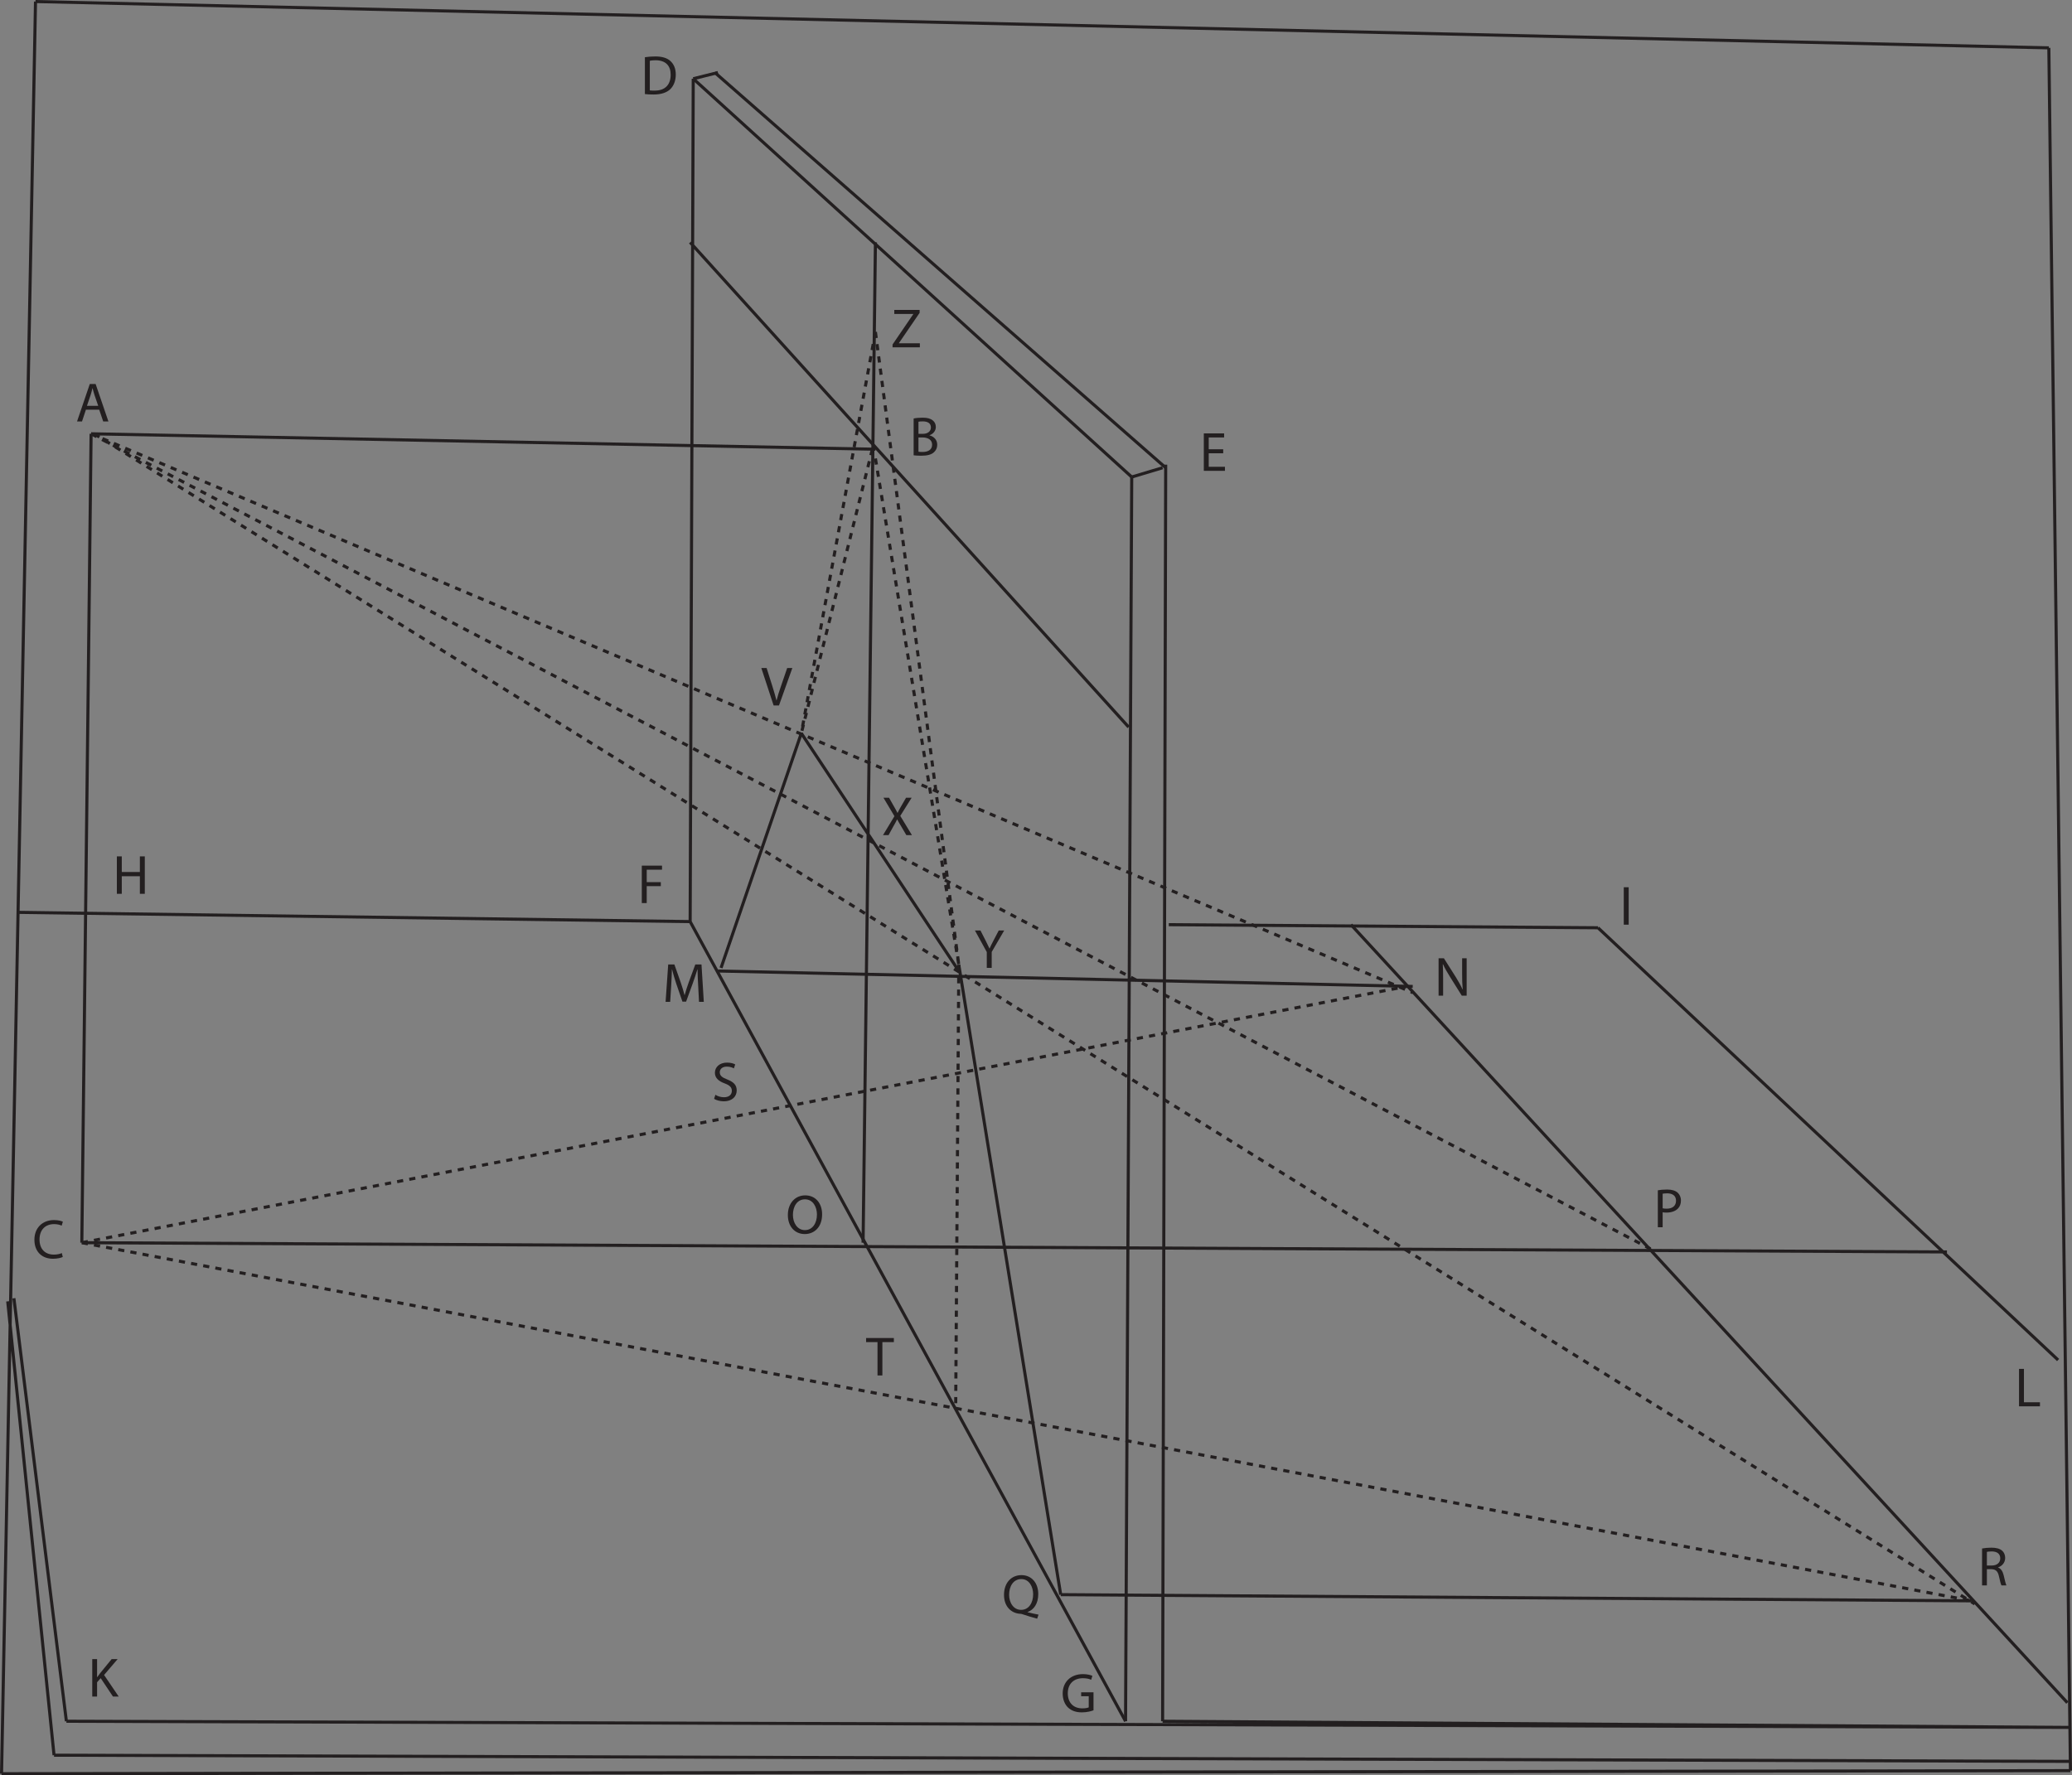 <?xml version="1.0" encoding="UTF-8"?><svg xmlns="http://www.w3.org/2000/svg" xmlns:xlink="http://www.w3.org/1999/xlink" viewBox="0 0 671 575" width="433.62pt" height="371.582pt" version="1.2">
<rect x="0" y="0" width="671" height="575" fill="#808080" stroke="none"/>
<defs>
<g>
<symbol overflow="visible" id="glyph0-0">
<path style="stroke:none;" d=""/>
</symbol>
<symbol overflow="visible" id="glyph0-1">
<path style="stroke:none;" d="M 1.344 -0.031 C 2.156 0.078 3.078 0.109 4.219 0.109 C 6.562 0.109 8.438 -0.5 9.594 -1.641 C 10.703 -2.75 11.344 -4.375 11.344 -6.359 C 11.344 -8.312 10.703 -9.734 9.609 -10.734 C 8.547 -11.719 6.953 -12.219 4.703 -12.219 C 3.453 -12.219 2.328 -12.109 1.344 -11.969 Z M 2.938 -10.812 C 3.344 -10.906 3.953 -10.984 4.766 -10.984 C 8.078 -10.984 9.703 -9.203 9.688 -6.297 C 9.688 -3.031 7.859 -1.141 4.516 -1.156 C 3.906 -1.156 3.328 -1.156 2.938 -1.219 Z "/>
</symbol>
<symbol overflow="visible" id="glyph0-2">
<path style="stroke:none;" d="M 7.625 -6.984 L 2.938 -6.984 L 2.938 -10.812 L 7.922 -10.812 L 7.922 -12.125 L 1.344 -12.125 L 1.344 0 L 8.188 0 L 8.188 -1.312 L 2.938 -1.312 L 2.938 -5.688 L 7.625 -5.688 Z "/>
</symbol>
<symbol overflow="visible" id="glyph0-3">
<path style="stroke:none;" d="M 0.547 0 L 9.391 0 L 9.391 -1.312 L 2.609 -1.312 L 2.609 -1.375 L 9.312 -11.172 L 9.312 -12.125 L 1.109 -12.125 L 1.109 -10.812 L 7.266 -10.812 L 7.266 -10.766 L 0.547 -0.922 Z "/>
</symbol>
<symbol overflow="visible" id="glyph0-4">
<path style="stroke:none;" d="M 1.375 -0.031 C 1.891 0.031 2.719 0.109 3.797 0.109 C 5.781 0.109 7.141 -0.25 7.969 -1.031 C 8.609 -1.625 9.016 -2.406 9.016 -3.453 C 9.016 -5.25 7.672 -6.203 6.516 -6.484 L 6.516 -6.531 C 7.781 -6.984 8.562 -8.016 8.562 -9.203 C 8.562 -10.156 8.172 -10.875 7.547 -11.344 C 6.797 -11.953 5.797 -12.219 4.234 -12.219 C 3.156 -12.219 2.047 -12.109 1.375 -11.953 Z M 2.938 -10.906 C 3.188 -10.969 3.594 -11.016 4.312 -11.016 C 5.906 -11.016 6.969 -10.438 6.969 -9.031 C 6.969 -7.859 6 -6.984 4.359 -6.984 L 2.938 -6.984 Z M 2.938 -5.812 L 4.234 -5.812 C 5.938 -5.812 7.359 -5.109 7.359 -3.469 C 7.359 -1.703 5.875 -1.109 4.25 -1.109 C 3.688 -1.109 3.266 -1.141 2.938 -1.188 Z "/>
</symbol>
<symbol overflow="visible" id="glyph0-5">
<path style="stroke:none;" d="M 1.344 -12.125 L 1.344 0 L 2.938 0 L 2.938 -12.125 Z "/>
</symbol>
<symbol overflow="visible" id="glyph0-6">
<path style="stroke:none;" d="M 2.844 0 L 2.844 -5.188 C 2.844 -7.203 2.828 -8.656 2.734 -10.188 L 2.797 -10.203 C 3.391 -8.891 4.188 -7.5 5.047 -6.156 L 8.891 0 L 10.469 0 L 10.469 -12.125 L 9 -12.125 L 9 -7.031 C 9 -5.172 9.031 -3.688 9.188 -2.062 L 9.125 -2.047 C 8.562 -3.312 7.844 -4.578 6.969 -6 L 3.094 -12.125 L 1.375 -12.125 L 1.375 0 Z "/>
</symbol>
<symbol overflow="visible" id="glyph0-7">
<path style="stroke:none;" d="M 1.375 0 L 2.938 0 L 2.938 -4.859 C 3.297 -4.766 3.719 -4.75 4.188 -4.75 C 5.719 -4.75 7.078 -5.203 7.906 -6.078 C 8.531 -6.719 8.859 -7.578 8.859 -8.672 C 8.859 -9.75 8.438 -10.641 7.781 -11.219 C 7.062 -11.859 5.922 -12.219 4.375 -12.219 C 3.109 -12.219 2.125 -12.109 1.375 -11.969 Z M 2.938 -10.859 C 3.203 -10.906 3.719 -10.984 4.406 -10.984 C 6.141 -10.984 7.266 -10.203 7.266 -8.594 C 7.266 -6.953 6.141 -6.016 4.234 -6.016 C 3.719 -6.016 3.281 -6.047 2.938 -6.141 Z "/>
</symbol>
<symbol overflow="visible" id="glyph0-8">
<path style="stroke:none;" d="M 1.375 0 L 2.938 0 L 2.938 -5.25 L 4.406 -5.25 C 5.828 -5.203 6.5 -4.578 6.859 -2.891 C 7.188 -1.391 7.453 -0.344 7.656 0 L 9.266 0 C 9.031 -0.469 8.75 -1.641 8.359 -3.328 C 8.047 -4.594 7.484 -5.453 6.562 -5.781 L 6.562 -5.828 C 7.828 -6.266 8.859 -7.328 8.859 -8.906 C 8.859 -9.859 8.5 -10.688 7.906 -11.219 C 7.141 -11.891 6.047 -12.219 4.375 -12.219 C 3.312 -12.219 2.156 -12.109 1.375 -11.953 Z M 2.938 -10.859 C 3.203 -10.922 3.719 -11 4.484 -11 C 6.141 -11 7.266 -10.312 7.266 -8.75 C 7.266 -7.359 6.203 -6.438 4.531 -6.438 L 2.938 -6.438 Z "/>
</symbol>
<symbol overflow="visible" id="glyph0-9">
<path style="stroke:none;" d="M 1.344 0 L 8.125 0 L 8.125 -1.312 L 2.938 -1.312 L 2.938 -12.125 L 1.344 -12.125 Z "/>
</symbol>
<symbol overflow="visible" id="glyph0-10">
<path style="stroke:none;" d="M 7.625 -3.812 L 8.922 0 L 10.609 0 L 6.469 -12.125 L 4.578 -12.125 L 0.453 0 L 2.062 0 L 3.328 -3.812 Z M 3.656 -5.047 L 4.844 -8.547 C 5.078 -9.281 5.281 -10.047 5.438 -10.75 L 5.484 -10.75 C 5.672 -10.047 5.844 -9.328 6.109 -8.531 L 7.312 -5.047 Z "/>
</symbol>
<symbol overflow="visible" id="glyph0-11">
<path style="stroke:none;" d="M 1.344 -12.125 L 1.344 0 L 2.938 0 L 2.938 -5.688 L 8.797 -5.688 L 8.797 0 L 10.391 0 L 10.391 -12.125 L 8.797 -12.125 L 8.797 -7.062 L 2.938 -7.062 L 2.938 -12.125 Z "/>
</symbol>
<symbol overflow="visible" id="glyph0-12">
<path style="stroke:none;" d="M 1.344 0 L 2.938 0 L 2.938 -5.484 L 7.5 -5.484 L 7.5 -6.781 L 2.938 -6.781 L 2.938 -10.812 L 7.891 -10.812 L 7.891 -12.125 L 1.344 -12.125 Z "/>
</symbol>
<symbol overflow="visible" id="glyph0-13">
<path style="stroke:none;" d="M 5.766 0 L 10.094 -12.125 L 8.422 -12.125 L 6.375 -6.141 C 5.812 -4.547 5.328 -3.031 4.984 -1.625 L 4.953 -1.625 C 4.609 -3.031 4.156 -4.516 3.656 -6.156 L 1.766 -12.125 L 0.047 -12.125 L 4.031 0 Z "/>
</symbol>
<symbol overflow="visible" id="glyph0-14">
<path style="stroke:none;" d="M 9.828 0 L 6.047 -6.234 L 9.734 -12.125 L 7.922 -12.125 L 6.281 -9.281 C 5.828 -8.516 5.531 -7.953 5.188 -7.234 L 5.125 -7.234 C 4.812 -7.891 4.469 -8.5 4.016 -9.281 L 2.406 -12.125 L 0.594 -12.125 L 4.156 -6.141 L 0.453 0 L 2.25 0 L 3.703 -2.656 C 4.312 -3.719 4.688 -4.375 5.016 -5.078 L 5.062 -5.078 C 5.438 -4.375 5.812 -3.703 6.438 -2.688 L 8.016 0 Z "/>
</symbol>
<symbol overflow="visible" id="glyph0-15">
<path style="stroke:none;" d="M 5.656 0 L 5.656 -5.172 L 9.703 -12.125 L 7.938 -12.125 L 6.188 -8.781 C 5.719 -7.859 5.297 -7.078 4.969 -6.281 L 4.938 -6.281 C 4.547 -7.125 4.172 -7.859 3.719 -8.781 L 2.016 -12.125 L 0.219 -12.125 L 4.062 -5.141 L 4.062 0 Z "/>
</symbol>
<symbol overflow="visible" id="glyph0-16">
<path style="stroke:none;" d="M 9.516 -1.641 C 8.891 -1.328 7.922 -1.141 6.953 -1.141 C 4.016 -1.141 2.297 -3.031 2.297 -6.016 C 2.297 -9.203 4.188 -11.016 7.031 -11.016 C 8.047 -11.016 8.891 -10.797 9.469 -10.516 L 9.859 -11.797 C 9.453 -12 8.484 -12.328 6.984 -12.328 C 3.219 -12.328 0.641 -9.781 0.641 -5.953 C 0.641 -1.969 3.203 0.203 6.625 0.203 C 8.094 0.203 9.266 -0.094 9.828 -0.375 Z "/>
</symbol>
<symbol overflow="visible" id="glyph0-17">
<path style="stroke:none;" d="M 1.375 0 L 2.938 0 L 2.938 -4.625 L 4.109 -5.953 L 8.078 0 L 9.938 0 L 5.203 -6.984 L 9.594 -12.125 L 7.656 -12.125 L 3.938 -7.578 C 3.641 -7.188 3.312 -6.75 2.984 -6.281 L 2.938 -6.281 L 2.938 -12.125 L 1.375 -12.125 Z "/>
</symbol>
<symbol overflow="visible" id="glyph0-18">
<path style="stroke:none;" d="M 11.875 0 L 13.422 0 L 12.672 -12.125 L 10.672 -12.125 L 8.516 -6.266 C 7.969 -4.734 7.547 -3.406 7.219 -2.172 L 7.188 -2.172 C 6.859 -3.438 6.469 -4.766 5.953 -6.266 L 3.891 -12.125 L 1.891 -12.125 L 1.047 0 L 2.531 0 L 2.859 -5.203 C 2.969 -7.031 3.062 -9.047 3.094 -10.562 L 3.125 -10.562 C 3.469 -9.125 3.938 -7.578 4.516 -5.844 L 6.5 -0.078 L 7.688 -0.078 L 9.828 -5.953 C 10.438 -7.625 10.922 -9.156 11.359 -10.562 L 11.391 -10.562 C 11.391 -9.078 11.5 -7.016 11.594 -5.328 Z "/>
</symbol>
<symbol overflow="visible" id="glyph0-19">
<path style="stroke:none;" d="M 0.75 -0.594 C 1.406 -0.156 2.688 0.203 3.859 0.203 C 6.719 0.203 8.078 -1.438 8.078 -3.312 C 8.078 -5.094 7.062 -6.062 5 -6.875 C 3.328 -7.531 2.594 -8.078 2.594 -9.219 C 2.594 -10.047 3.219 -11.031 4.875 -11.031 C 5.969 -11.031 6.781 -10.688 7.156 -10.453 L 7.594 -11.734 C 7.078 -12.047 6.156 -12.328 4.938 -12.328 C 2.578 -12.328 1.016 -10.922 1.016 -9.031 C 1.016 -7.344 2.234 -6.297 4.219 -5.578 C 5.844 -4.969 6.5 -4.297 6.5 -3.188 C 6.5 -1.938 5.562 -1.109 3.953 -1.109 C 2.875 -1.109 1.875 -1.453 1.172 -1.906 Z "/>
</symbol>
<symbol overflow="visible" id="glyph0-20">
<path style="stroke:none;" d="M 6.125 0.203 C 9.203 0.203 11.734 -2.031 11.734 -6.188 C 11.734 -9.797 9.594 -12.328 6.266 -12.328 C 3.031 -12.328 0.641 -9.812 0.641 -5.953 C 0.641 -2.281 2.875 0.203 6.109 0.203 Z M 6.156 -1.078 C 3.688 -1.078 2.281 -3.438 2.281 -6 C 2.281 -8.625 3.578 -11.047 6.188 -11.047 C 8.797 -11.047 10.062 -8.531 10.062 -6.125 C 10.062 -3.359 8.656 -1.078 6.172 -1.078 Z "/>
</symbol>
<symbol overflow="visible" id="glyph0-21">
<path style="stroke:none;" d="M 3.672 0 L 5.25 0 L 5.25 -10.797 L 8.969 -10.797 L 8.969 -12.125 L -0.016 -12.125 L -0.016 -10.797 L 3.672 -10.797 Z "/>
</symbol>
<symbol overflow="visible" id="glyph0-22">
<path style="stroke:none;" d="M 11.828 0.469 C 10.797 0.281 9.484 0 8.281 -0.312 L 8.281 -0.375 C 10.297 -1.094 11.734 -3.078 11.734 -6.188 C 11.734 -9.781 9.594 -12.328 6.281 -12.328 C 3 -12.328 0.641 -9.828 0.641 -5.938 C 0.641 -2.031 3.094 0.094 6 0.203 C 6.234 0.203 6.469 0.281 6.734 0.375 C 8.141 0.859 9.734 1.344 11.375 1.781 Z M 6.172 -1.078 C 3.703 -1.078 2.297 -3.406 2.297 -5.969 C 2.297 -8.609 3.594 -11.047 6.25 -11.047 C 8.812 -11.047 10.078 -8.547 10.078 -6.125 C 10.078 -3.359 8.672 -1.078 6.188 -1.078 Z "/>
</symbol>
<symbol overflow="visible" id="glyph0-23">
<path style="stroke:none;" d="M 10.625 -6.375 L 6.625 -6.375 L 6.625 -5.109 L 9.078 -5.109 L 9.078 -1.5 C 8.719 -1.312 8.016 -1.172 6.984 -1.172 C 4.141 -1.172 2.297 -2.984 2.297 -6.062 C 2.297 -9.109 4.234 -10.938 7.188 -10.938 C 8.406 -10.938 9.219 -10.734 9.859 -10.422 L 10.266 -11.703 C 9.734 -11.953 8.625 -12.266 7.219 -12.266 C 3.156 -12.266 0.641 -9.609 0.641 -6 C 0.641 -4.109 1.297 -2.484 2.344 -1.469 C 3.531 -0.344 5.047 0.125 6.875 0.125 C 8.516 0.125 9.922 -0.266 10.625 -0.547 Z "/>
</symbol>
</g>
<clipPath id="clip1">
  <path d="M 0 0 L 671 0 L 671 574.941 L 0 574.941 Z "/>
</clipPath>
</defs>
<g id="surface1">
<path style="fill-rule:nonzero;fill:rgb(100%,100%,100%);fill-opacity:1;stroke-width:1;stroke-linecap:butt;stroke-linejoin:miter;stroke:rgb(13.73%,12.16%,12.549%);stroke-opacity:1;stroke-miterlimit:4;" d="M 366.5 420.5 L 224.5 549.5 " transform="matrix(1,0,0,-1,0,575)"/>
<path style="fill-rule:nonzero;fill:rgb(100%,100%,100%);fill-opacity:1;stroke-width:1;stroke-linecap:butt;stroke-linejoin:miter;stroke:rgb(13.73%,12.16%,12.549%);stroke-opacity:1;stroke-miterlimit:4;" d="M 377.5 423.5 L 231.5 551.5 " transform="matrix(1,0,0,-1,0,575)"/>
<path style=" stroke:none;fill-rule:nonzero;fill:rgb(100%,100%,100%);fill-opacity:1;" d="M 366.5 154.5 L 376.5 151.5 "/>
<path style="fill:none;stroke-width:1;stroke-linecap:butt;stroke-linejoin:miter;stroke:rgb(13.73%,12.16%,12.549%);stroke-opacity:1;stroke-miterlimit:4;" d="M 366.5 420.5 L 376.5 423.5 M 224.5 549.5 L 232.5 551.5 " transform="matrix(1,0,0,-1,0,575)"/>
<path style="fill-rule:nonzero;fill:rgb(100%,100%,100%);fill-opacity:1;stroke-width:1;stroke-linecap:butt;stroke-linejoin:miter;stroke:rgb(13.73%,12.16%,12.549%);stroke-opacity:1;stroke-miterlimit:4;" d="M 366.5 420.5 L 364.5 17.5 " transform="matrix(1,0,0,-1,0,575)"/>
<path style=" stroke:none;fill-rule:nonzero;fill:rgb(100%,100%,100%);fill-opacity:1;" d="M 377.5 150.5 L 376.5 557.5 "/>
<g clip-path="url(#clip1)" clip-rule="nonzero">
<path style="fill:none;stroke-width:1;stroke-linecap:butt;stroke-linejoin:miter;stroke:rgb(13.73%,12.16%,12.549%);stroke-opacity:1;stroke-miterlimit:4;" d="M 377.5 424.5 L 376.5 17.5 M 376.5 17.5 L 670.5 15.5 M 224.5 549.5 L 223.5 276.5 M 223.5 276.5 L 5.5 279.5 M 29.5 434.5 L 26.5 172.5 M 26.5 172.5 L 630.5 169.5 M 29.5 434.5 L 283.5 429.5 M 365.5 339.5 L 223.5 496.5 M 11.5 574.5 L 0.5 0.5 M 0.5 0.5 L 670.5 1.5 M 670.5 1.5 L 663.5 559.5 M 663.5 559.5 L 11.5 574.5 M 4.5 154.5 L 21.5 17.5 M 21.5 17.5 L 670.5 15.5 M 17.5 6.5 L 670.5 4.5 M 17.5 6.5 L 2.5 153.5 M 223.5 276.5 L 364.5 17.5 M 517.5 274.5 L 666.5 134.5 M 378.5 275.5 L 517.5 274.5 M 343.5 58.5 L 638.5 56.5 " transform="matrix(1,0,0,-1,0,575)"/>
</g>
<path style="fill:none;stroke-width:1;stroke-linecap:butt;stroke-linejoin:miter;stroke:rgb(13.73%,12.16%,12.549%);stroke-opacity:1;stroke-dasharray:2,2;stroke-miterlimit:4;" d="M 29.5 434.5 L 457.5 253.5 M 29.5 434.5 L 534.5 170.5 M 30.5 434.5 L 639.5 55.5 M 26.5 172.5 L 638.5 56.5 M 26.5 172.5 L 455.5 255.5 " transform="matrix(1,0,0,-1,0,575)"/>
<path style="fill:none;stroke-width:1;stroke-linecap:butt;stroke-linejoin:miter;stroke:rgb(13.73%,12.16%,12.549%);stroke-opacity:1;stroke-miterlimit:4;" d="M 437.5 275.5 L 669.5 23.5 " transform="matrix(1,0,0,-1,0,575)"/>
<path style="fill:none;stroke-width:1;stroke-linecap:butt;stroke-linejoin:miter;stroke:rgb(13.73%,12.16%,12.549%);stroke-opacity:1;stroke-dasharray:2,2;stroke-miterlimit:4;" d="M 283.5 467.5 L 310.5 262.5 M 310.5 262.5 L 309.5 120.5 M 283.5 426.5 L 310.5 262.5 M 282.5 429.5 L 259.5 337.5 M 283.5 467.5 L 259.5 337.5 " transform="matrix(1,0,0,-1,0,575)"/>
<path style="fill:none;stroke-width:1;stroke-linecap:butt;stroke-linejoin:miter;stroke:rgb(13.73%,12.16%,12.549%);stroke-opacity:1;stroke-miterlimit:4;" d="M 233.5 261.5 L 259.5 337.5 M 259.5 337.5 L 310.5 260.5 M 232.5 260.5 L 457.5 255.5 M 343.5 58.5 L 310.5 262.5 M 279.5 172.5 L 283.5 496.5 " transform="matrix(1,0,0,-1,0,575)"/>
<g style="fill:rgb(13.73%,12.16%,12.549%);fill-opacity:1;">
  <use xlink:href="#glyph0-1" x="207.5" y="30.5"/>
</g>
<g style="fill:rgb(13.73%,12.16%,12.549%);fill-opacity:1;">
  <use xlink:href="#glyph0-2" x="388.501" y="152.5"/>
</g>
<g style="fill:rgb(13.73%,12.16%,12.549%);fill-opacity:1;">
  <use xlink:href="#glyph0-3" x="288.5" y="112.501"/>
</g>
<g style="fill:rgb(13.73%,12.16%,12.549%);fill-opacity:1;">
  <use xlink:href="#glyph0-4" x="294.499" y="147.5"/>
</g>
<g style="fill:rgb(13.73%,12.16%,12.549%);fill-opacity:1;">
  <use xlink:href="#glyph0-5" x="524.5" y="299.499"/>
</g>
<g style="fill:rgb(13.73%,12.16%,12.549%);fill-opacity:1;">
  <use xlink:href="#glyph0-6" x="464.5" y="322.5"/>
</g>
<g style="fill:rgb(13.73%,12.16%,12.549%);fill-opacity:1;">
  <use xlink:href="#glyph0-7" x="535.5" y="397.5"/>
</g>
<g style="fill:rgb(13.73%,12.16%,12.549%);fill-opacity:1;">
  <use xlink:href="#glyph0-8" x="640.499" y="513.499"/>
</g>
<g style="fill:rgb(13.73%,12.16%,12.549%);fill-opacity:1;">
  <use xlink:href="#glyph0-9" x="652.5" y="455.5"/>
</g>
<g style="fill:rgb(13.73%,12.16%,12.549%);fill-opacity:1;">
  <use xlink:href="#glyph0-10" x="24.499" y="136.5"/>
</g>
<g style="fill:rgb(13.73%,12.16%,12.549%);fill-opacity:1;">
  <use xlink:href="#glyph0-11" x="36.5" y="289.5"/>
</g>
<g style="fill:rgb(13.73%,12.16%,12.549%);fill-opacity:1;">
  <use xlink:href="#glyph0-12" x="206.499" y="292.501"/>
</g>
<g style="fill:rgb(13.73%,12.16%,12.549%);fill-opacity:1;">
  <use xlink:href="#glyph0-13" x="246.499" y="228.5"/>
</g>
<g style="fill:rgb(13.73%,12.16%,12.549%);fill-opacity:1;">
  <use xlink:href="#glyph0-14" x="285.499" y="270.499"/>
</g>
<g style="fill:rgb(13.73%,12.16%,12.549%);fill-opacity:1;">
  <use xlink:href="#glyph0-15" x="315.5" y="313.5"/>
</g>
<g style="fill:rgb(13.73%,12.16%,12.549%);fill-opacity:1;">
  <use xlink:href="#glyph0-16" x="10.501" y="407.499"/>
</g>
<g style="fill:rgb(13.73%,12.16%,12.549%);fill-opacity:1;">
  <use xlink:href="#glyph0-17" x="28.501" y="549.499"/>
</g>
<g style="fill:rgb(13.73%,12.16%,12.549%);fill-opacity:1;">
  <use xlink:href="#glyph0-18" x="214.5" y="324.499"/>
</g>
<g style="fill:rgb(13.73%,12.16%,12.549%);fill-opacity:1;">
  <use xlink:href="#glyph0-19" x="230.5" y="356.5"/>
</g>
<g style="fill:rgb(13.73%,12.16%,12.549%);fill-opacity:1;">
  <use xlink:href="#glyph0-20" x="254.5" y="399.5"/>
</g>
<g style="fill:rgb(13.73%,12.16%,12.549%);fill-opacity:1;">
  <use xlink:href="#glyph0-21" x="280.499" y="445.501"/>
</g>
<g style="fill:rgb(13.73%,12.16%,12.549%);fill-opacity:1;">
  <use xlink:href="#glyph0-22" x="324.498" y="522.501"/>
</g>
<g style="fill:rgb(13.73%,12.16%,12.549%);fill-opacity:1;">
  <use xlink:href="#glyph0-23" x="343.499" y="554.502"/>
</g>
</g>
</svg>